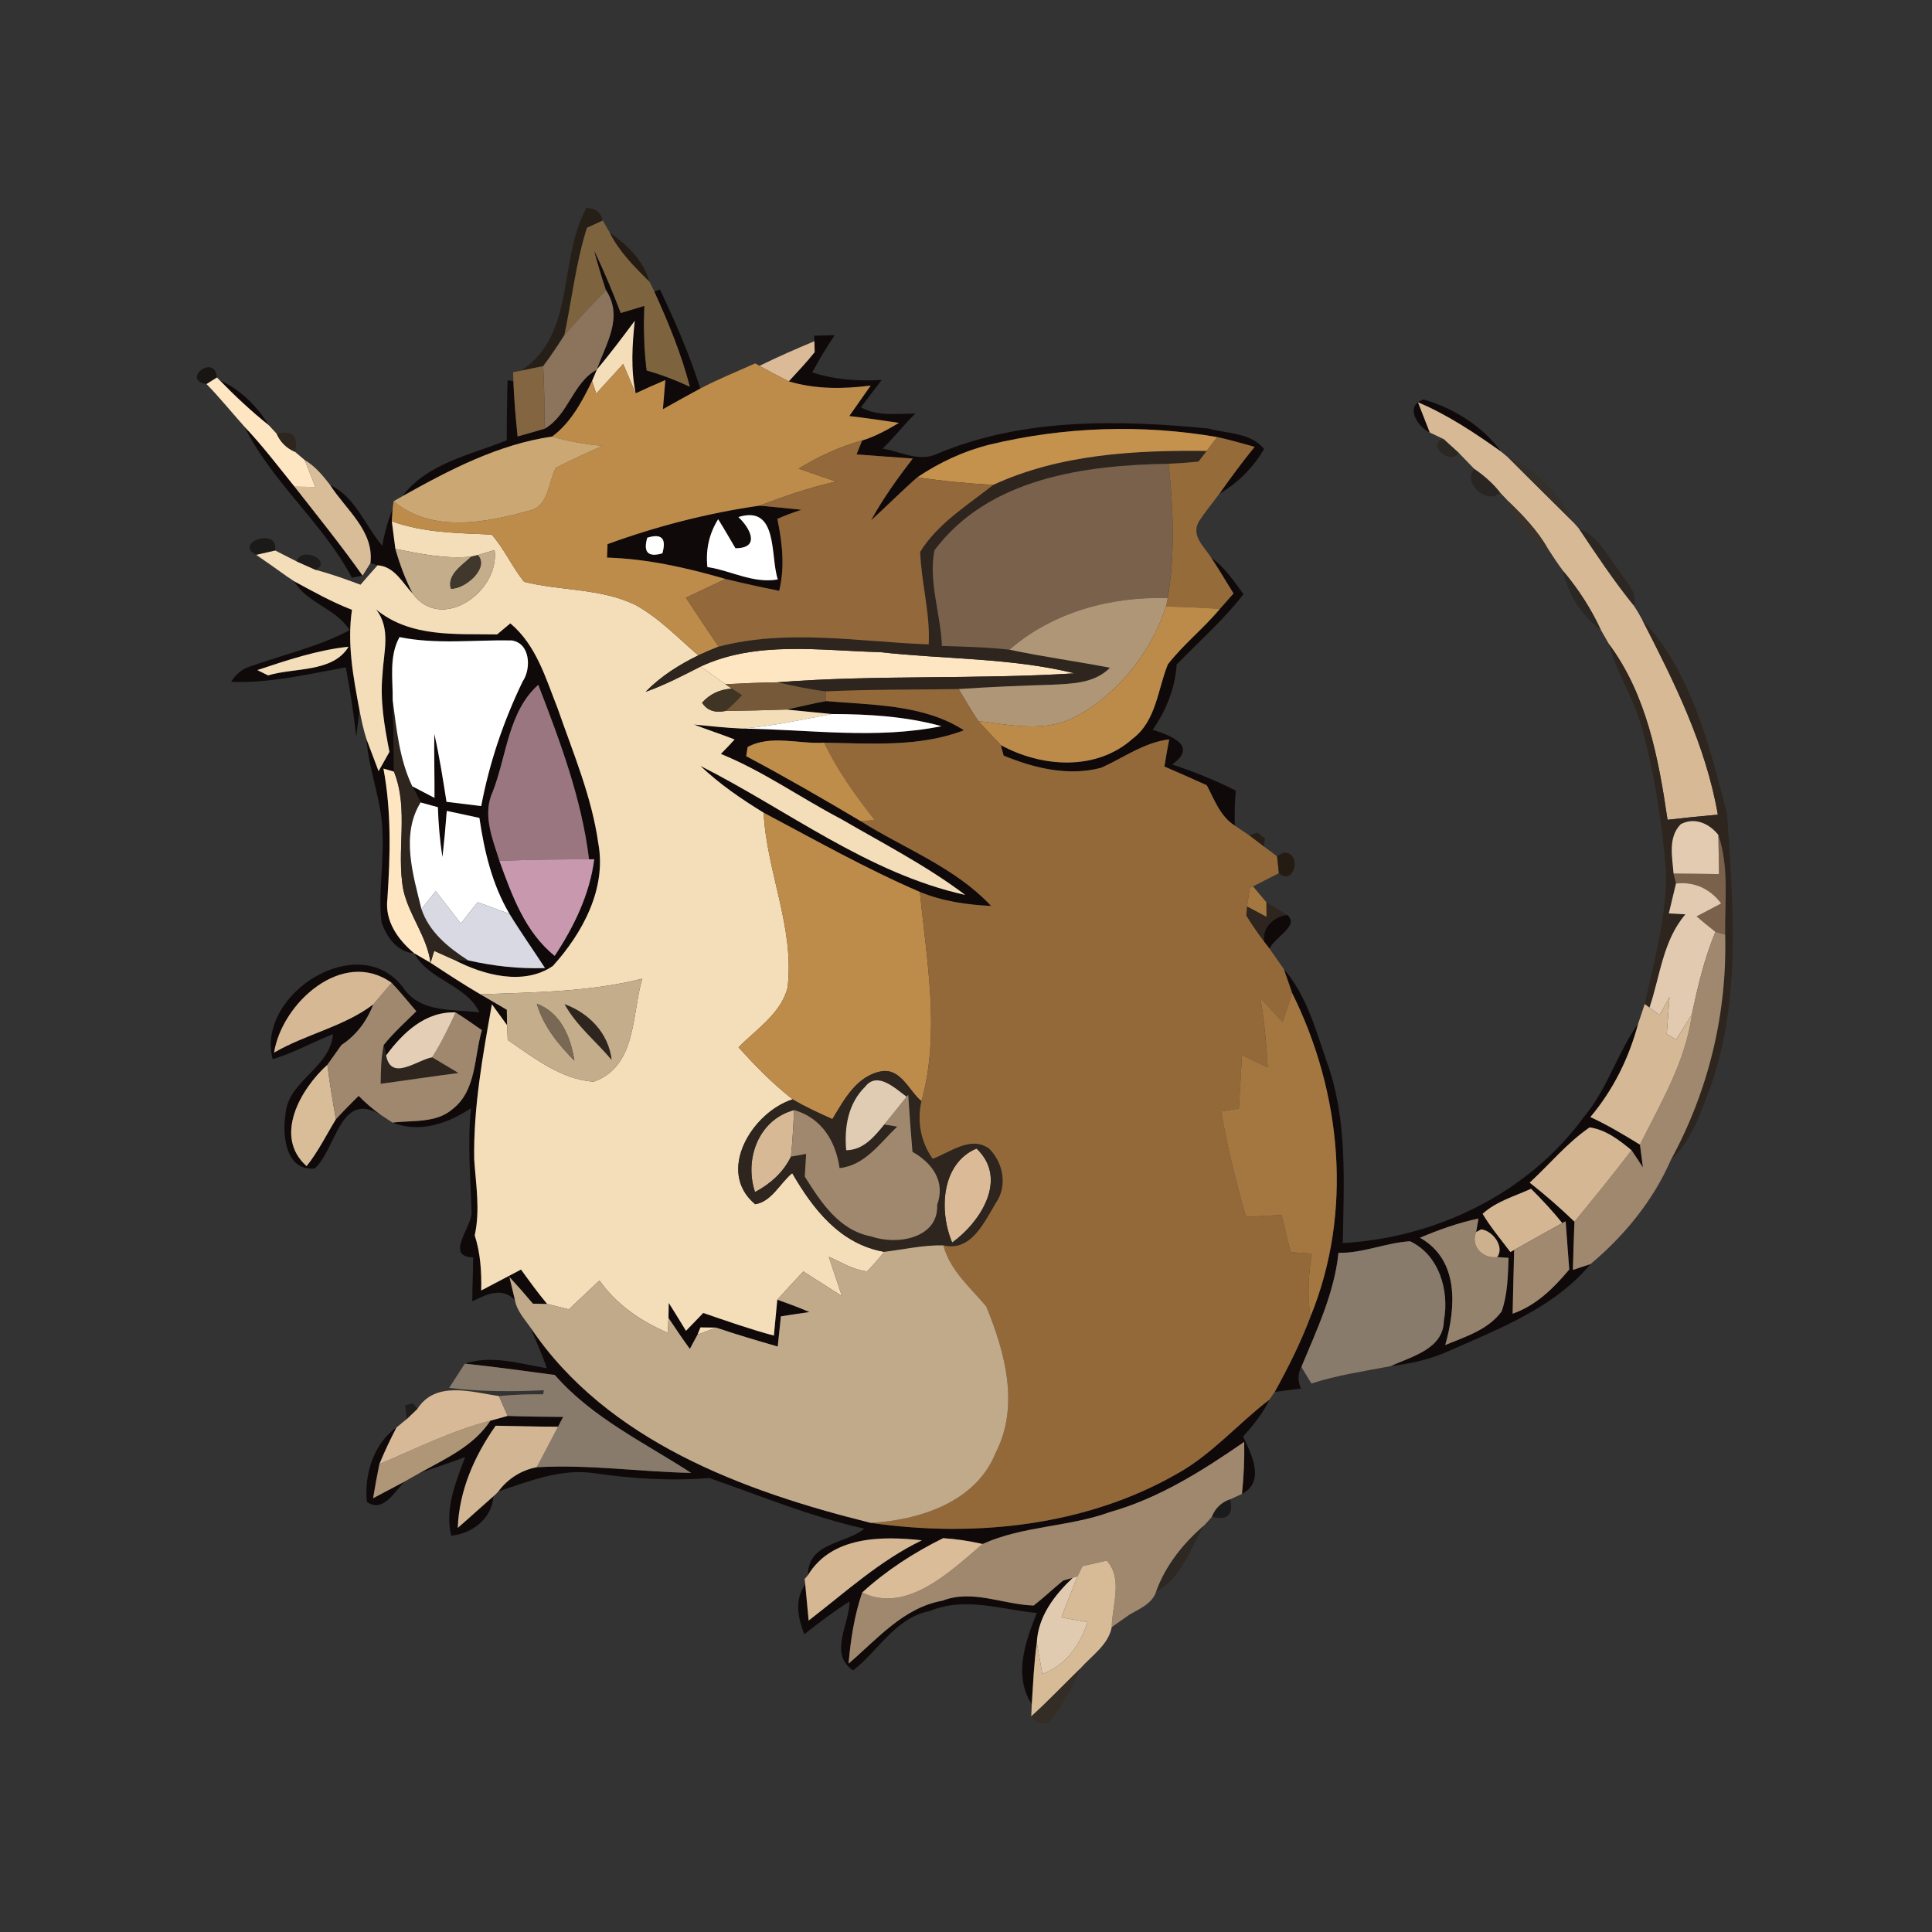 <?xml version="1.0" encoding="UTF-8" ?>
<!DOCTYPE svg PUBLIC "-//W3C//DTD SVG 1.1//EN" "http://www.w3.org/Graphics/SVG/1.1/DTD/svg11.dtd">
<svg width="215pt" height="215pt" viewBox="0 0 215 215" version="1.1" xmlns="http://www.w3.org/2000/svg">
<rect x="0" y="0" width="215" height="215" fill="#333333" stroke="none"/>
<g id="#22180dbb">
<path fill="#22180d" opacity="0.73" d=" M 65.26 23.14 C 66.22 23.14 66.83 23.61 67.08 24.54 C 66.64 24.74 65.76 25.15 65.32 25.35 C 64.08 29.24 63.65 33.33 62.80 37.31 C 62.05 38.47 61.29 39.63 60.45 40.74 C 59.83 40.87 58.60 41.13 57.98 41.25 C 64.13 37.24 62.07 28.91 65.26 23.14 Z" />
</g>
<g id="#7e633fff">
<path fill="#7e633f" opacity="1.00" d=" M 65.32 25.35 C 65.76 25.15 66.64 24.74 67.08 24.54 C 67.27 24.88 67.66 25.55 67.86 25.89 C 68.92 28.00 70.59 29.68 72.26 31.32 C 72.40 31.60 72.68 32.16 72.83 32.45 C 74.39 35.89 75.84 39.39 76.79 43.06 C 75.22 42.33 73.61 41.71 71.95 41.24 C 71.65 38.86 71.59 36.46 71.69 34.06 C 70.81 34.33 69.94 34.59 69.07 34.85 C 68.18 32.51 67.22 30.21 66.14 27.95 C 66.53 29.41 66.97 30.86 67.44 32.29 C 65.86 33.93 64.26 35.56 62.80 37.31 C 63.65 33.33 64.08 29.24 65.32 25.35 Z" />
</g>
<g id="#21170dd1">
<path fill="#21170d" opacity="0.82" d=" M 67.86 25.89 C 69.79 27.25 71.60 28.96 72.26 31.32 C 70.59 29.68 68.92 28.00 67.86 25.89 Z" />
</g>
<g id="#0f090aff">
<path fill="#0f090a" opacity="1.00" d=" M 67.44 32.29 C 66.97 30.86 66.53 29.41 66.14 27.95 C 67.22 30.21 68.18 32.51 69.07 34.85 C 69.94 34.59 70.81 34.33 71.69 34.06 C 71.59 36.46 71.65 38.86 71.95 41.24 C 73.61 41.71 75.22 42.33 76.79 43.06 C 75.84 39.39 74.39 35.89 72.83 32.45 L 73.44 32.21 C 75.14 35.80 76.74 39.44 77.93 43.24 C 76.54 43.99 75.15 44.76 73.77 45.54 C 73.84 44.73 73.97 43.11 74.04 42.30 C 72.93 42.77 71.83 43.26 70.74 43.77 C 70.18 41.11 70.35 38.39 70.64 35.70 C 69.27 37.54 67.89 39.37 66.42 41.13 C 67.44 38.19 69.41 35.34 67.44 32.29 Z" />
<path fill="#0f090a" opacity="1.00" d=" M 90.60 37.36 C 91.17 37.35 92.32 37.32 92.89 37.30 C 91.98 38.63 91.16 40.03 90.38 41.44 C 92.88 42.26 95.51 42.44 98.12 42.28 C 97.35 43.30 96.58 44.31 95.80 45.33 C 97.68 46.37 99.83 46.01 101.87 46.02 C 100.58 47.25 99.51 48.69 98.22 49.92 C 100.13 50.22 102.17 51.40 104.11 50.58 C 113.65 46.50 124.35 46.70 134.48 47.69 C 136.55 48.27 139.24 48.14 140.67 49.97 C 139.48 52.03 137.74 53.75 135.69 54.95 C 136.95 53.17 138.24 51.42 139.62 49.73 C 138.23 49.35 136.86 48.94 135.46 48.64 C 127.07 47.19 118.39 47.49 110.12 49.48 C 107.25 50.20 104.54 51.46 102.09 53.11 C 100.32 54.66 98.67 56.33 96.93 57.91 C 98.26 55.48 99.88 53.23 101.57 51.03 C 99.49 50.87 97.40 50.72 95.32 50.57 C 95.48 50.19 95.78 49.41 95.94 49.02 C 97.40 48.58 98.73 47.83 100.04 47.06 C 98.20 46.78 96.36 46.52 94.51 46.30 C 95.30 45.16 96.09 44.04 96.89 42.91 C 93.85 43.30 90.74 43.33 87.78 42.44 C 88.76 41.37 89.76 40.32 90.66 39.19 C 90.65 38.88 90.63 38.28 90.63 37.97 L 90.60 37.36 Z" />
<path fill="#0f090a" opacity="1.00" d=" M 60.61 47.71 C 63.28 46.17 63.72 42.61 66.42 41.13 C 66.29 41.45 66.03 42.08 65.89 42.39 C 64.78 44.68 63.54 47.02 61.45 48.58 C 55.46 49.44 50.00 52.30 44.78 55.22 C 47.48 51.59 52.37 50.61 56.39 49.00 C 56.39 46.78 56.43 44.55 56.48 42.33 L 57.13 42.40 C 57.21 44.46 57.39 46.52 57.60 48.57 C 58.36 48.35 59.86 47.92 60.61 47.71 Z" />
<path fill="#0f090a" opacity="1.00" d=" M 24.43 42.30 C 26.74 43.34 28.60 45.18 29.91 47.32 C 27.97 45.77 26.16 44.08 24.43 42.30 Z" />
<path fill="#0f090a" opacity="1.00" d=" M 158.42 44.46 C 161.75 45.40 164.99 47.43 167.05 50.26 C 164.12 48.18 161.12 46.17 157.80 44.77 C 158.12 45.61 158.78 47.29 159.11 48.13 C 157.74 47.51 156.24 45.13 158.42 44.46 Z" />
<path fill="#0f090a" opacity="1.00" d=" M 27.22 47.50 C 29.22 49.60 30.96 51.91 32.78 54.16 C 35.34 57.43 37.95 60.67 40.35 64.06 L 39.16 64.29 C 35.93 58.20 30.27 53.66 27.22 47.50 Z" />
<path fill="#0f090a" opacity="1.00" d=" M 36.72 53.95 C 39.54 55.30 40.63 58.47 42.54 60.74 C 42.78 59.33 43.16 57.96 43.69 56.64 L 43.60 58.01 C 43.70 58.78 43.90 60.31 44.00 61.08 C 44.49 62.80 45.11 64.49 45.94 66.08 C 44.78 64.86 43.91 63.04 42.02 62.91 L 41.22 62.67 C 41.66 59.07 38.47 56.71 36.72 53.95 Z" />
<path fill="#0f090a" opacity="1.00" d=" M 67.61 60.55 C 73.08 58.56 78.75 57.10 84.51 56.27 C 86.07 56.41 87.63 56.56 89.19 56.73 C 88.28 57.02 87.39 57.36 86.51 57.74 C 87.05 60.37 87.37 63.09 86.71 65.75 C 84.71 65.35 82.71 64.91 80.73 64.43 C 76.43 63.18 72.04 62.19 67.55 62.05 C 67.57 61.68 67.60 60.93 67.61 60.55 M 81.84 61.01 C 81.20 59.93 80.59 58.84 79.92 57.78 C 78.92 59.38 78.52 61.15 78.72 63.10 C 81.35 63.50 83.84 64.97 86.56 64.48 C 85.69 61.96 86.66 56.15 82.17 57.54 C 83.46 58.74 84.68 61.01 81.84 61.01 M 72.03 59.84 C 71.56 61.46 72.12 62.04 73.71 61.58 C 74.19 59.92 73.63 59.34 72.03 59.84 Z" />
<path fill="#0f090a" opacity="1.00" d=" M 134.78 62.05 C 136.28 63.11 137.30 64.66 138.38 66.12 C 136.18 68.98 133.45 71.36 130.95 73.94 C 130.77 76.58 129.78 79.04 128.28 81.21 C 130.19 81.84 133.40 82.95 130.45 85.07 C 132.87 85.87 135.24 86.84 137.52 87.98 C 137.42 89.28 137.37 90.57 137.41 91.88 C 135.80 90.85 135.14 89.00 134.30 87.39 C 132.73 86.68 131.16 85.98 129.58 85.30 C 129.74 84.29 129.92 83.28 130.11 82.28 C 127.31 82.62 125.05 84.32 122.55 85.44 C 118.92 86.41 115.09 85.49 111.69 84.09 C 111.61 83.80 111.45 83.22 111.38 82.92 C 115.90 85.39 121.98 85.84 126.04 82.21 C 128.67 80.23 128.82 76.76 129.96 73.94 C 131.69 71.70 133.95 69.93 135.76 67.75 C 136.14 67.32 136.89 66.47 137.27 66.04 C 136.43 64.71 135.65 63.35 134.78 62.05 Z" />
<path fill="#0f090a" opacity="1.00" d=" M 32.73 64.68 C 34.83 65.82 36.93 67.00 39.17 67.86 C 38.61 71.61 39.31 75.33 40.00 79.00 C 39.90 79.99 39.78 80.97 39.64 81.95 C 39.35 79.37 38.97 76.81 38.48 74.27 C 34.26 75.02 30.04 76.04 25.73 75.88 C 26.24 75.01 26.97 74.42 27.93 74.13 C 31.60 72.83 35.44 71.97 38.91 70.13 C 37.38 67.69 34.18 67.15 32.73 64.68 M 28.64 74.57 C 28.94 74.72 29.53 75.01 29.83 75.16 C 32.75 74.27 37.04 74.87 38.79 71.97 C 35.30 72.34 31.95 73.47 28.64 74.57 Z" />
<path fill="#0f090a" opacity="1.00" d=" M 41.85 67.82 C 45.69 70.97 50.70 70.52 55.32 70.60 C 55.68 70.29 56.42 69.68 56.79 69.37 C 59.68 71.78 60.73 75.48 62.06 78.84 C 63.77 83.77 65.85 88.64 66.58 93.84 C 67.52 98.90 64.82 103.86 61.52 107.50 C 58.28 109.72 53.80 108.52 50.55 106.82 C 50.93 106.83 51.70 106.86 52.09 106.87 C 54.90 107.51 57.77 107.83 60.65 107.73 C 59.34 105.71 57.95 103.75 56.69 101.69 C 54.77 98.44 53.89 94.72 53.35 91.02 C 52.44 90.82 50.62 90.43 49.72 90.24 C 49.59 91.95 49.43 93.67 49.24 95.38 C 48.94 93.54 48.79 91.69 48.73 89.83 C 48.25 89.70 47.29 89.43 46.81 89.30 C 46.58 88.85 46.11 87.95 45.88 87.50 C 46.50 87.82 47.73 88.47 48.35 88.79 C 48.37 86.42 48.29 84.04 48.33 81.66 C 48.90 84.16 49.29 86.70 49.69 89.23 C 50.65 89.35 52.58 89.58 53.55 89.70 C 54.46 84.89 56.03 80.25 58.16 75.84 C 59.14 74.42 59.02 71.57 56.94 71.27 C 52.78 71.19 48.59 71.74 44.46 70.90 C 43.27 73.04 43.73 75.58 43.70 77.92 C 43.76 80.57 43.84 83.22 43.84 85.87 C 43.55 85.79 42.96 85.61 42.67 85.53 C 43.57 90.33 43.43 95.20 43.11 100.05 C 42.81 102.51 44.30 104.59 46.09 106.08 C 44.22 105.97 43.00 104.26 42.46 102.63 C 42.07 99.43 42.71 96.20 42.57 92.98 C 42.59 89.31 41.04 85.89 40.78 82.25 C 41.12 83.14 41.79 84.93 42.13 85.82 C 42.53 85.10 42.94 84.38 43.34 83.67 C 42.78 80.83 42.27 77.93 42.57 75.02 C 42.68 72.61 43.54 69.96 41.85 67.82 M 54.85 88.06 C 53.65 90.63 54.80 93.31 55.58 95.80 C 56.96 99.62 58.45 103.76 61.73 106.37 C 63.88 103.12 65.62 99.54 66.13 95.62 L 65.55 95.63 C 64.73 88.89 62.33 82.50 59.90 76.21 C 56.56 79.18 56.39 84.09 54.85 88.06 Z" />
<path fill="#0f090a" opacity="1.00" d=" M 87.51 78.96 C 88.99 78.66 90.45 78.28 91.94 78.02 C 97.09 78.47 102.79 78.37 107.27 81.27 C 102.30 83.17 96.92 82.73 91.71 82.65 C 88.91 82.82 85.78 81.73 83.20 83.13 C 83.16 83.38 83.08 83.89 83.04 84.15 C 87.35 86.44 91.58 88.88 95.78 91.38 C 100.67 94.45 106.28 96.52 110.30 100.82 C 107.59 100.69 104.89 100.30 102.37 99.26 C 96.40 96.69 90.73 93.48 84.98 90.44 C 82.49 88.91 80.06 87.25 77.94 85.23 C 87.67 90.15 96.57 97.18 107.41 99.59 C 103.10 96.33 98.26 93.86 93.61 91.15 C 89.11 88.80 84.94 85.82 80.22 83.90 C 80.74 83.38 81.25 82.84 81.75 82.29 C 80.25 81.70 78.73 81.22 77.24 80.63 C 79.03 80.81 80.83 81.00 82.64 81.08 C 90.00 81.17 97.49 82.30 104.77 80.81 C 100.80 79.72 96.68 79.47 92.58 79.46 C 90.89 79.31 89.20 79.12 87.51 78.96 Z" />
<path fill="#0f090a" opacity="1.00" d=" M 143.22 101.81 C 144.74 102.98 141.72 104.37 141.29 105.58 C 141.14 105.38 140.83 105.00 140.68 104.80 C 140.40 103.21 141.75 102.01 143.22 101.81 Z" />
<path fill="#0f090a" opacity="1.00" d=" M 46.09 106.08 C 46.55 106.35 47.46 106.87 47.91 107.14 C 49.74 108.34 51.57 109.55 53.46 110.65 C 54.44 111.23 55.42 111.80 56.40 112.37 C 56.40 112.80 56.42 113.66 56.43 114.09 C 56.01 113.51 55.16 112.34 54.74 111.76 C 53.72 117.46 52.68 123.20 52.77 129.01 C 52.96 131.83 53.45 134.66 52.83 137.47 C 53.47 139.46 53.60 141.53 53.55 143.61 C 55.03 142.84 56.51 142.06 57.98 141.28 C 58.92 142.58 59.86 143.88 60.89 145.11 C 60.50 145.11 59.70 145.09 59.31 145.08 C 58.46 144.07 57.59 143.08 56.69 142.11 C 56.85 142.75 57.15 144.02 57.30 144.66 C 55.81 143.18 54.13 144.05 52.56 144.82 C 52.56 143.19 52.65 141.55 52.65 139.92 C 49.48 139.87 52.48 136.55 52.48 134.97 C 52.36 131.10 52.01 127.21 52.41 123.33 C 49.84 125.03 46.70 126.12 43.68 124.93 C 45.92 124.65 48.54 125.02 50.37 123.42 C 53.04 121.35 52.75 117.59 53.63 114.64 C 52.67 113.97 51.70 113.29 50.71 112.67 C 47.34 112.52 44.82 114.94 42.97 117.45 L 42.70 116.29 C 43.79 114.93 45.09 113.76 46.33 112.54 C 45.43 111.47 44.54 110.39 43.58 109.37 C 38.14 105.48 31.37 111.61 30.50 117.14 C 34.05 115.07 38.24 114.27 41.54 111.77 C 40.84 113.61 39.66 115.20 38.00 116.29 C 37.47 117.02 36.95 117.75 36.43 118.49 C 33.45 121.18 30.40 126.48 34.12 129.77 C 35.41 128.16 36.31 126.30 37.38 124.56 C 38.20 123.66 39.05 122.80 39.91 121.95 C 40.68 122.74 41.51 123.45 42.41 124.09 C 37.84 121.22 37.45 127.86 35.02 130.03 C 31.82 130.37 31.40 126.37 31.76 124.09 C 32.00 120.23 36.72 118.93 37.06 115.08 C 34.80 115.97 32.67 117.18 30.34 117.87 C 28.46 110.54 40.10 103.30 44.93 110.00 C 46.87 112.76 50.42 112.27 53.36 112.67 C 51.83 109.54 47.72 109.10 46.09 106.08 Z" />
<path fill="#0f090a" opacity="1.00" d=" M 142.87 107.85 C 145.39 110.74 146.39 114.53 147.62 118.07 C 149.99 124.54 149.54 131.56 149.43 138.33 C 159.84 137.76 170.10 132.77 176.29 124.26 C 178.88 121.16 179.99 117.18 182.30 113.91 C 181.29 117.72 179.53 121.29 176.98 124.31 C 178.90 125.19 180.70 126.28 182.50 127.38 C 182.58 128.02 182.75 129.29 182.83 129.92 C 182.42 129.27 181.99 128.63 181.56 128.00 C 180.19 126.87 178.71 125.72 176.90 125.46 C 174.39 127.18 172.45 129.56 170.23 131.61 C 171.96 132.97 173.62 134.42 175.21 135.95 C 175.14 137.74 175.08 139.52 175.04 141.32 L 177.00 140.67 C 172.98 145.51 166.95 147.81 161.36 150.29 C 159.28 151.25 157.02 151.75 154.76 152.03 C 157.07 150.95 160.63 150.14 160.68 146.97 C 161.31 143.63 160.15 139.65 156.91 138.13 C 154.21 138.30 151.67 139.47 148.95 139.42 C 148.48 143.93 146.53 148.00 144.82 152.12 C 144.38 152.89 144.44 153.74 144.77 154.53 C 144.04 154.62 142.59 154.80 141.86 154.89 C 143.36 152.18 144.75 149.41 145.84 146.51 C 150.58 134.91 149.31 121.61 143.80 110.52 C 143.57 109.86 143.10 108.52 142.87 107.85 M 164.99 135.08 C 165.89 136.58 167.02 137.93 168.08 139.33 L 168.50 139.10 C 168.45 141.46 168.37 143.82 168.33 146.19 C 170.95 145.29 172.89 143.34 174.63 141.28 C 174.49 139.49 174.36 137.70 174.23 135.91 L 173.85 136.11 C 172.78 134.76 171.60 133.51 170.38 132.29 C 168.55 133.13 166.51 133.69 164.99 135.08 M 158.02 137.74 C 162.41 140.22 162.02 145.50 160.83 149.68 C 163.07 148.75 165.61 147.99 167.11 145.93 C 167.78 144.02 167.80 141.98 167.88 139.98 L 166.62 139.89 C 167.47 138.72 166.08 136.93 164.82 136.81 L 164.27 137.11 L 164.53 135.60 C 162.28 136.08 160.12 136.85 158.02 137.74 Z" />
<path fill="#0f090a" opacity="1.00" d=" M 74.42 144.99 C 75.07 146.02 75.71 147.06 76.34 148.10 C 76.82 147.60 77.78 146.61 78.26 146.11 C 80.86 147.00 83.46 147.92 86.12 148.63 C 86.21 147.63 86.40 145.63 86.50 144.63 C 87.70 145.06 88.91 145.50 90.08 146.01 C 89.02 146.16 87.96 146.32 86.90 146.49 C 86.81 147.33 86.64 149.01 86.55 149.85 C 84.25 149.18 81.96 148.51 79.69 147.74 C 79.25 147.74 78.38 147.73 77.95 147.72 L 77.63 148.51 C 77.42 148.91 76.99 149.71 76.77 150.11 C 75.94 148.99 75.17 147.82 74.39 146.66 C 74.40 146.24 74.42 145.41 74.42 144.99 Z" />
<path fill="#0f090a" opacity="1.00" d=" M 59.04 147.74 C 67.54 160.36 82.74 165.96 96.90 169.47 C 108.37 171.12 120.77 169.86 130.98 164.01 C 134.86 161.86 137.77 158.43 141.26 155.76 C 140.55 157.30 139.45 158.61 138.34 159.87 C 139.26 161.83 140.85 164.87 138.21 166.25 C 138.41 164.33 138.50 162.39 138.46 160.46 C 133.84 163.65 129.02 166.71 123.55 168.26 C 118.94 169.94 113.84 169.79 109.35 171.82 C 107.90 171.49 106.44 171.27 104.96 171.17 C 101.72 172.77 98.62 174.77 95.95 177.22 C 95.07 179.77 94.67 182.45 94.43 185.13 C 97.63 182.41 100.52 178.91 104.88 178.13 C 108.23 176.83 111.64 178.57 115.03 178.67 C 116.16 177.79 117.20 176.80 118.31 175.89 C 118.58 175.81 119.11 175.66 119.38 175.58 C 117.35 177.51 115.52 179.87 115.38 182.80 C 115.06 185.08 114.97 187.38 114.82 189.67 C 112.75 186.46 114.10 182.71 115.38 179.50 C 111.43 179.12 107.34 177.65 103.48 179.28 C 99.66 180.01 97.78 183.67 94.94 185.89 C 92.18 184.04 94.54 180.75 94.54 178.22 C 92.78 179.33 91.13 180.58 89.50 181.87 C 88.80 180.04 88.38 178.03 89.61 176.31 C 89.71 177.31 89.90 179.33 89.99 180.34 C 94.08 177.19 97.91 173.67 102.59 171.41 C 98.12 170.92 92.56 170.94 89.92 175.28 C 89.89 171.63 94.12 171.84 96.19 170.11 C 90.25 168.80 84.64 166.46 78.93 164.48 C 74.61 164.83 70.30 164.55 66.02 163.93 C 62.34 163.41 58.89 164.86 55.47 165.96 C 56.52 164.55 58.01 163.60 59.73 163.28 C 65.47 162.95 71.18 163.79 76.91 163.91 C 71.69 160.52 65.91 157.79 61.74 153.01 C 58.41 152.56 55.07 152.11 51.73 151.75 C 54.74 150.75 57.85 151.77 60.85 152.26 C 60.35 150.71 59.63 149.25 59.04 147.74 Z" />
<path fill="#0f090a" opacity="1.00" d=" M 54.57 158.10 C 55.05 157.97 56.00 157.70 56.48 157.57 C 58.54 157.64 60.61 157.67 62.67 157.68 C 62.53 157.95 62.24 158.50 62.10 158.77 C 59.78 158.77 57.47 158.69 55.16 158.66 C 52.79 162.03 51.10 165.86 50.94 170.03 C 52.28 168.87 53.58 167.67 54.91 166.51 C 54.75 168.98 52.55 170.67 50.21 170.90 C 49.48 167.86 50.72 164.95 51.76 162.15 C 50.09 162.77 48.40 163.33 46.72 163.91 C 49.59 162.31 52.70 160.94 54.57 158.10 Z" />
<path fill="#0f090a" opacity="1.00" d=" M 40.83 167.13 C 40.50 164.14 41.58 160.63 44.12 158.86 C 43.43 160.18 42.79 161.54 42.22 162.93 C 41.96 164.19 41.73 165.45 41.52 166.73 C 42.70 166.11 43.87 165.49 45.03 164.87 C 43.95 165.94 42.61 168.44 40.83 167.13 Z" />
</g>
<g id="#8b735cff">
<path fill="#8b735c" opacity="1.00" d=" M 62.80 37.31 C 64.26 35.56 65.86 33.93 67.44 32.29 C 69.41 35.34 67.44 38.19 66.42 41.13 C 63.72 42.61 63.28 46.17 60.61 47.71 C 60.61 45.38 60.56 43.06 60.45 40.74 C 61.29 39.63 62.05 38.47 62.80 37.31 Z" />
</g>
<g id="#f4debaff">
<path fill="#f4deba" opacity="1.00" d=" M 70.64 35.70 C 70.35 38.39 70.18 41.11 70.74 43.77 C 70.28 42.68 69.82 41.59 69.35 40.50 C 68.35 41.61 67.35 42.71 66.35 43.80 C 66.23 43.45 66.01 42.75 65.89 42.39 C 66.03 42.08 66.29 41.45 66.42 41.13 C 67.89 39.37 69.27 37.54 70.64 35.70 Z" />
<path fill="#f4deba" opacity="1.00" d=" M 43.60 58.01 C 47.18 59.31 50.98 59.32 54.72 59.49 C 56.13 61.10 56.99 63.10 58.33 64.75 C 62.43 65.78 66.88 65.44 70.75 67.34 C 73.37 68.79 75.45 71.00 77.71 72.93 C 75.57 73.98 73.52 75.26 71.85 76.99 C 73.98 76.23 75.98 75.19 77.98 74.17 C 78.89 74.83 79.80 75.49 80.72 76.14 L 81.43 76.63 C 80.08 76.72 78.98 77.24 78.13 78.20 C 78.68 79.06 79.55 79.36 80.74 79.12 C 82.99 79.09 85.25 79.04 87.51 78.96 C 89.20 79.12 90.89 79.31 92.58 79.46 C 89.28 80.08 85.99 80.80 82.64 81.08 C 80.83 81.00 79.03 80.81 77.24 80.63 C 78.73 81.22 80.25 81.70 81.75 82.29 C 81.25 82.84 80.74 83.38 80.22 83.90 C 84.94 85.82 89.11 88.80 93.61 91.15 C 98.26 93.86 103.10 96.33 107.41 99.59 C 96.57 97.18 87.67 90.15 77.94 85.23 C 80.06 87.25 82.49 88.91 84.98 90.44 C 85.31 97.02 88.45 103.27 87.64 109.92 C 86.90 112.80 84.16 114.53 82.19 116.55 C 84.05 118.63 86.02 120.62 88.21 122.34 C 83.74 123.75 79.63 130.35 84.04 134.01 C 85.87 133.73 86.81 131.65 88.16 130.55 C 90.49 134.58 93.51 138.46 98.41 139.31 C 97.80 140.06 97.17 140.78 96.50 141.48 C 94.96 141.34 93.63 140.45 92.23 139.86 C 92.72 141.31 93.21 142.77 93.69 144.23 C 92.25 143.32 90.82 142.40 89.40 141.49 C 88.42 142.53 87.45 143.57 86.50 144.63 C 86.40 145.63 86.21 147.63 86.12 148.63 C 83.46 147.92 80.86 147.00 78.26 146.11 C 77.78 146.61 76.82 147.60 76.34 148.10 C 75.71 147.06 75.07 146.02 74.42 144.99 C 74.42 145.41 74.40 146.24 74.39 146.66 L 74.31 148.31 C 71.31 147.04 68.61 145.17 66.71 142.50 C 65.57 143.57 64.43 144.64 63.30 145.71 C 62.70 145.56 61.49 145.26 60.89 145.11 C 59.86 143.88 58.92 142.58 57.98 141.28 C 56.51 142.06 55.03 142.84 53.55 143.61 C 53.60 141.53 53.47 139.46 52.83 137.47 C 53.45 134.66 52.96 131.83 52.77 129.01 C 52.68 123.20 53.72 117.46 54.74 111.76 C 55.16 112.34 56.01 113.51 56.43 114.09 C 56.45 114.50 56.48 115.32 56.50 115.73 C 59.42 117.72 62.39 120.10 66.06 120.38 C 70.86 118.67 70.29 112.94 71.47 108.91 C 65.58 110.40 59.49 110.42 53.46 110.65 C 51.57 109.55 49.74 108.34 47.91 107.14 L 48.32 105.82 C 48.88 106.07 49.99 106.57 50.55 106.82 C 53.80 108.52 58.28 109.72 61.52 107.50 C 64.82 103.86 67.52 98.90 66.58 93.84 C 65.85 88.64 63.77 83.77 62.06 78.84 C 60.73 75.48 59.68 71.78 56.79 69.37 C 56.42 69.68 55.68 70.29 55.32 70.60 C 50.70 70.52 45.69 70.97 41.85 67.82 C 43.54 69.96 42.68 72.61 42.57 75.02 C 42.27 77.93 42.78 80.83 43.34 83.67 C 42.94 84.38 42.53 85.10 42.13 85.82 C 41.79 84.93 41.12 83.14 40.78 82.25 C 40.44 81.19 40.21 80.10 40.00 79.00 C 39.31 75.33 38.61 71.61 39.17 67.86 C 36.93 67.00 34.83 65.82 32.73 64.68 L 31.96 64.17 C 31.93 64.14 31.85 64.09 31.82 64.07 C 30.72 63.28 29.62 62.50 28.50 61.74 C 29.03 61.62 30.09 61.38 30.62 61.26 C 31.22 61.56 32.42 62.17 33.02 62.48 C 33.55 62.71 34.60 63.19 35.13 63.42 C 36.83 63.86 38.48 64.46 40.12 65.07 C 40.74 64.34 41.38 63.62 42.02 62.91 C 43.91 63.04 44.78 64.86 45.94 66.08 C 49.18 70.43 55.65 65.79 55.04 61.21 C 54.58 61.35 53.65 61.63 53.18 61.77 L 52.45 61.94 C 49.60 62.23 46.78 61.64 44.00 61.08 C 43.90 60.31 43.70 58.78 43.60 58.01 Z" />
<path fill="#f4deba" opacity="1.00" d=" M 28.64 74.57 C 31.95 73.47 35.30 72.34 38.79 71.97 C 37.04 74.87 32.75 74.27 29.83 75.16 C 29.53 75.01 28.94 74.72 28.64 74.57 Z" />
<path fill="#f4deba" opacity="1.00" d=" M 77.95 147.72 C 78.38 147.73 79.25 147.74 79.69 147.74 C 79.17 147.94 78.15 148.32 77.63 148.51 L 77.95 147.72 Z" />
</g>
<g id="#daba97ff">
<path fill="#daba97" opacity="1.00" d=" M 84.52 40.71 C 86.52 39.73 88.57 38.83 90.63 37.97 C 90.63 38.28 90.65 38.88 90.66 39.19 C 89.76 40.32 88.76 41.37 87.78 42.44 C 86.68 41.89 85.59 41.32 84.52 40.71 Z" />
<path fill="#daba97" opacity="1.00" d=" M 105.96 138.28 C 104.49 134.79 104.71 129.49 108.67 127.81 C 112.22 131.17 109.16 135.96 105.96 138.28 Z" />
</g>
<g id="#0b0a07b1">
<path fill="#0b0a07" opacity="0.69" d=" M 22.98 42.74 C 20.12 42.31 23.89 39.24 24.14 42.01 C 23.85 42.19 23.27 42.56 22.98 42.74 Z" />
</g>
<g id="#836541ff">
<path fill="#836541" opacity="1.00" d=" M 57.98 41.25 C 58.60 41.13 59.83 40.87 60.45 40.74 C 60.56 43.06 60.61 45.38 60.61 47.71 C 59.86 47.92 58.36 48.35 57.60 48.57 C 57.39 46.52 57.21 44.46 57.13 42.40 L 57.10 41.42 L 57.98 41.25 Z" />
</g>
<g id="#bd8c4aff">
<path fill="#bd8c4a" opacity="1.00" d=" M 77.93 43.24 C 79.91 42.19 81.99 41.36 84.04 40.44 L 84.52 40.71 C 85.59 41.32 86.68 41.89 87.78 42.44 C 90.74 43.33 93.85 43.30 96.89 42.91 C 96.09 44.04 95.30 45.16 94.51 46.30 C 96.36 46.52 98.20 46.78 100.04 47.06 C 98.73 47.83 97.40 48.58 95.94 49.02 C 93.43 49.70 91.09 50.80 88.88 52.15 C 90.26 52.64 91.65 53.12 93.05 53.59 C 90.13 54.22 87.31 55.22 84.51 56.27 C 78.75 57.10 73.08 58.56 67.61 60.55 C 67.60 60.93 67.57 61.68 67.55 62.05 C 72.04 62.19 76.43 63.18 80.73 64.43 C 79.26 65.13 77.79 65.83 76.33 66.52 C 77.53 68.34 78.74 70.15 79.97 71.96 C 79.21 72.26 78.46 72.58 77.71 72.93 C 75.45 71.00 73.37 68.79 70.75 67.34 C 66.88 65.44 62.43 65.78 58.33 64.75 C 56.99 63.10 56.13 61.10 54.72 59.49 C 50.98 59.32 47.18 59.31 43.60 58.01 L 43.69 56.64 C 43.72 56.43 43.78 56.00 43.80 55.78 C 48.06 59.34 53.99 58.18 58.87 56.83 C 61.05 56.40 61.01 53.71 61.84 52.07 C 63.57 51.20 65.31 50.37 67.08 49.61 C 65.17 49.46 63.29 49.13 61.45 48.58 C 63.54 47.02 64.78 44.68 65.89 42.39 C 66.01 42.75 66.23 43.45 66.35 43.80 C 67.35 42.71 68.35 41.61 69.35 40.50 C 69.82 41.59 70.28 42.68 70.74 43.77 C 71.83 43.26 72.93 42.77 74.04 42.30 C 73.97 43.11 73.84 44.73 73.77 45.54 C 75.15 44.76 76.54 43.99 77.93 43.24 Z" />
<path fill="#bd8c4a" opacity="1.00" d=" M 84.98 90.44 C 90.73 93.48 96.40 96.69 102.37 99.26 C 103.12 106.94 104.66 114.97 102.54 122.55 C 101.16 121.40 100.24 118.85 98.08 119.22 C 95.33 119.73 93.94 122.37 92.63 124.54 C 91.13 123.86 89.62 123.19 88.21 122.34 C 86.02 120.62 84.05 118.63 82.19 116.55 C 84.16 114.53 86.90 112.80 87.64 109.92 C 88.45 103.27 85.31 97.02 84.98 90.44 Z" />
</g>
<g id="#fee6c2ff">
<path fill="#fee6c2" opacity="1.00" d=" M 22.98 42.74 C 23.27 42.56 23.85 42.19 24.14 42.01 L 24.43 42.30 C 26.16 44.08 27.97 45.77 29.91 47.32 C 30.13 47.55 30.57 48.03 30.79 48.27 C 31.21 49.21 31.89 49.88 32.83 50.28 C 33.10 50.51 33.64 50.97 33.91 51.20 C 34.31 52.20 34.71 53.19 35.09 54.19 C 34.52 54.19 33.36 54.17 32.78 54.16 C 30.96 51.91 29.22 49.60 27.22 47.50 C 25.80 45.92 24.47 44.26 22.98 42.74 Z" />
<path fill="#fee6c2" opacity="1.00" d=" M 77.98 74.17 C 84.20 71.27 91.29 72.41 97.91 72.57 C 105.13 73.38 112.50 73.19 119.59 74.93 C 108.59 75.63 97.51 75.07 86.50 75.93 C 84.57 75.96 82.64 76.04 80.72 76.14 C 79.80 75.49 78.89 74.83 77.98 74.17 Z" />
<path fill="#fee6c2" opacity="1.00" d=" M 42.67 85.53 C 42.96 85.61 43.55 85.79 43.84 85.87 C 45.54 90.10 44.06 94.69 44.89 99.06 C 45.53 101.89 47.52 104.22 47.91 107.14 C 47.46 106.87 46.55 106.35 46.09 106.08 C 44.30 104.59 42.81 102.51 43.11 100.05 C 43.43 95.20 43.57 90.33 42.67 85.53 Z" />
</g>
<g id="#d7b996ff">
<path fill="#d7b996" opacity="1.00" d=" M 157.80 44.77 C 161.12 46.17 164.12 48.18 167.05 50.26 C 167.24 50.41 167.61 50.73 167.80 50.88 C 170.23 53.31 172.67 55.73 175.12 58.15 C 175.27 58.33 175.58 58.68 175.73 58.85 C 177.67 61.75 179.61 64.66 181.81 67.38 C 182.15 67.89 182.47 68.43 182.76 68.98 C 186.31 75.89 189.83 82.92 191.17 90.66 C 189.30 90.82 187.44 91.01 185.57 91.23 C 184.57 84.42 183.26 77.35 179.06 71.69 C 178.83 71.30 178.39 70.51 178.16 70.12 C 177.07 67.75 175.65 65.55 173.97 63.56 C 173.35 62.74 172.79 61.89 172.24 61.03 C 171.10 59.04 169.51 57.37 167.86 55.79 C 167.63 55.55 167.17 55.06 166.94 54.82 C 166.13 53.78 165.14 52.92 164.06 52.18 C 163.63 51.74 162.76 50.84 162.33 50.39 C 161.91 50.01 161.06 49.24 160.64 48.86 C 160.25 48.68 159.49 48.31 159.11 48.13 C 158.78 47.29 158.12 45.61 157.80 44.77 Z" />
<path fill="#d7b996" opacity="1.00" d=" M 84.02 132.66 C 82.80 128.99 84.42 124.57 88.38 123.53 C 88.28 125.26 88.20 126.99 88.02 128.71 C 87.19 130.46 85.71 131.76 84.02 132.66 Z" />
</g>
<g id="#2d251eff">
<path fill="#2d251e" opacity="1.00" d=" M 30.79 48.27 C 32.57 47.87 33.25 48.54 32.83 50.28 C 31.89 49.88 31.21 49.21 30.79 48.27 Z" />
<path fill="#2d251e" opacity="1.00" d=" M 110.53 53.96 C 117.93 50.54 126.26 50.09 134.29 50.18 C 134.06 50.48 133.60 51.08 133.37 51.37 C 132.26 51.48 131.16 51.56 130.05 51.61 C 120.70 51.76 110.00 53.20 103.99 61.24 C 103.30 64.70 104.69 68.35 104.82 71.88 C 107.33 71.96 109.84 72.02 112.34 72.30 C 116.05 73.09 119.80 73.59 123.52 74.31 C 121.81 76.05 119.28 76.09 116.99 76.20 C 113.55 76.30 110.11 76.45 106.68 76.68 C 101.74 76.76 96.81 76.71 91.89 76.94 C 90.07 76.72 88.29 76.32 86.50 75.93 C 97.51 75.07 108.59 75.63 119.59 74.93 C 112.50 73.19 105.13 73.38 97.91 72.57 C 91.29 72.41 84.20 71.27 77.98 74.17 C 75.98 75.19 73.98 76.23 71.85 76.99 C 73.52 75.26 75.57 73.98 77.71 72.93 C 78.46 72.58 79.21 72.26 79.97 71.96 C 87.63 69.96 95.58 71.42 103.35 71.71 C 103.53 68.23 102.52 64.85 102.40 61.41 C 104.36 58.24 107.67 56.23 110.53 53.96 Z" />
<path fill="#2d251e" opacity="1.00" d=" M 182.76 68.98 C 188.23 74.76 190.23 83.02 192.19 90.56 C 192.86 100.53 193.75 110.91 190.49 120.55 C 189.34 123.54 188.38 126.82 185.95 129.06 C 190.13 121.39 192.22 112.75 191.98 104.01 C 191.93 100.31 192.44 96.48 191.22 92.91 C 190.21 91.64 188.59 90.90 187.04 91.72 C 185.59 93.19 186.10 95.38 186.24 97.21 C 186.31 97.48 186.44 98.04 186.51 98.32 C 186.31 99.15 185.91 100.81 185.71 101.65 C 186.17 101.67 187.10 101.73 187.56 101.75 C 185.05 104.67 184.75 108.62 183.56 112.13 L 183.03 111.73 C 184.11 106.89 185.46 102.02 185.41 97.01 C 184.94 91.44 184.11 85.88 182.57 80.49 C 181.66 77.45 179.88 74.76 179.06 71.69 C 183.26 77.35 184.57 84.42 185.57 91.23 C 187.44 91.01 189.30 90.82 191.17 90.66 C 189.83 82.92 186.31 75.89 182.76 68.98 Z" />
<path fill="#2d251e" opacity="1.00" d=" M 43.70 77.92 C 44.13 81.15 44.45 84.51 45.88 87.50 C 46.11 87.95 46.58 88.85 46.81 89.30 C 44.58 92.89 45.97 97.36 46.90 101.16 C 47.76 103.72 49.89 105.45 52.09 106.87 C 51.70 106.86 50.93 106.83 50.55 106.82 C 49.99 106.57 48.88 106.07 48.32 105.82 L 47.91 107.14 C 47.52 104.22 45.53 101.89 44.89 99.06 C 44.06 94.69 45.54 90.10 43.84 85.87 C 43.84 83.22 43.76 80.57 43.70 77.92 Z" />
<path fill="#2d251e" opacity="1.00" d=" M 140.92 100.40 C 141.69 100.87 142.45 101.34 143.22 101.81 C 141.75 102.01 140.40 103.21 140.68 104.80 C 139.97 103.86 139.30 102.89 138.69 101.89 C 138.71 101.63 138.75 101.12 138.77 100.86 C 139.31 101.15 140.39 101.73 140.94 102.02 C 140.93 101.61 140.93 100.80 140.92 100.40 Z" />
<path fill="#2d251e" opacity="1.00" d=" M 62.82 111.74 C 65.56 112.74 67.73 114.98 68.07 117.96 C 66.33 115.88 64.14 114.15 62.82 111.74 Z" />
<path fill="#2d251e" opacity="1.00" d=" M 42.36 120.61 C 42.38 119.16 42.40 117.71 42.70 116.29 L 42.97 117.45 C 43.52 120.38 46.40 117.97 48.09 117.66 C 49.07 118.24 50.05 118.82 51.02 119.41 C 48.13 119.78 45.25 120.22 42.36 120.61 Z" />
<path fill="#2d251e" opacity="1.00" d=" M 92.63 124.54 C 93.94 122.37 95.33 119.73 98.08 119.22 C 100.24 118.85 101.16 121.40 102.54 122.55 C 102.04 124.81 102.46 127.05 103.79 128.95 C 105.75 128.23 108.06 126.32 110.11 127.85 C 111.65 129.43 112.13 131.94 110.85 133.83 C 109.55 135.97 108.08 139.34 104.98 138.59 C 102.77 138.54 100.60 139.04 98.41 139.31 C 93.51 138.46 90.49 134.58 88.16 130.55 C 86.81 131.65 85.87 133.73 84.04 134.01 C 79.63 130.35 83.74 123.75 88.21 122.34 C 89.62 123.19 91.13 123.86 92.63 124.54 M 96.30 120.91 C 94.38 122.78 93.94 125.43 94.17 128.00 C 96.08 127.99 97.31 126.48 98.40 125.14 C 98.76 125.20 99.49 125.31 99.85 125.37 C 97.94 127.18 96.27 129.69 93.43 129.99 C 92.99 126.96 91.43 124.42 88.38 123.53 C 84.42 124.57 82.80 128.99 84.02 132.66 C 85.71 131.76 87.19 130.46 88.02 128.71 C 88.44 128.64 89.28 128.49 89.71 128.41 C 89.67 129.04 89.60 130.30 89.56 130.93 C 91.34 133.77 93.38 136.93 96.95 137.59 C 99.75 138.59 104.45 137.86 104.29 134.07 C 105.24 131.47 103.74 129.42 101.54 128.18 C 101.36 126.07 101.21 123.95 101.07 121.83 L 100.89 122.05 C 99.70 121.19 97.66 119.17 96.30 120.91 M 105.96 138.28 C 109.16 135.96 112.22 131.17 108.67 127.81 C 104.71 129.49 104.49 134.79 105.96 138.28 Z" />
</g>
<g id="#c5924dff">
<path fill="#c5924d" opacity="1.00" d=" M 110.12 49.48 C 118.39 47.49 127.07 47.19 135.46 48.64 C 135.17 49.03 134.58 49.80 134.29 50.18 C 126.26 50.09 117.93 50.54 110.53 53.96 C 107.71 53.80 104.89 53.54 102.09 53.11 C 104.54 51.46 107.25 50.20 110.12 49.48 Z" />
</g>
<g id="#cba773ff">
<path fill="#cba773" opacity="1.00" d=" M 44.78 55.22 C 50.00 52.30 55.46 49.44 61.45 48.58 C 63.29 49.13 65.17 49.46 67.08 49.61 C 65.31 50.37 63.57 51.20 61.84 52.07 C 61.01 53.71 61.05 56.40 58.87 56.83 C 53.99 58.18 48.06 59.34 43.80 55.78 L 44.78 55.22 Z" />
</g>
<g id="#93683aff">
<path fill="#93683a" opacity="1.00" d=" M 88.88 52.15 C 91.09 50.80 93.43 49.70 95.94 49.02 C 95.78 49.41 95.48 50.19 95.32 50.57 C 97.40 50.72 99.49 50.87 101.57 51.03 C 99.88 53.23 98.26 55.48 96.93 57.91 C 98.67 56.33 100.32 54.66 102.09 53.11 C 104.89 53.54 107.71 53.80 110.53 53.96 C 107.67 56.23 104.36 58.24 102.40 61.41 C 102.52 64.85 103.53 68.23 103.35 71.71 C 95.58 71.42 87.63 69.96 79.97 71.96 C 78.74 70.15 77.53 68.34 76.33 66.52 C 77.79 65.83 79.26 65.13 80.73 64.43 C 82.71 64.91 84.71 65.35 86.71 65.75 C 87.37 63.09 87.05 60.37 86.51 57.74 C 87.39 57.36 88.28 57.02 89.19 56.73 C 87.63 56.56 86.07 56.41 84.51 56.27 C 87.31 55.22 90.13 54.22 93.05 53.59 C 91.65 53.12 90.26 52.64 88.88 52.15 Z" />
</g>
<g id="#966b3aff">
<path fill="#966b3a" opacity="1.00" d=" M 135.46 48.64 C 136.86 48.94 138.23 49.35 139.62 49.73 C 138.24 51.42 136.95 53.17 135.69 54.95 C 134.92 56.01 134.06 57.01 133.36 58.13 C 132.57 59.68 134.04 60.87 134.78 62.05 C 135.65 63.35 136.43 64.71 137.27 66.04 C 136.89 66.47 136.14 67.32 135.76 67.75 C 133.76 67.63 131.76 67.54 129.76 67.49 L 129.95 66.57 C 130.79 61.62 130.56 56.58 130.05 51.61 C 131.16 51.56 132.26 51.48 133.37 51.37 C 133.60 51.08 134.06 50.48 134.29 50.18 C 134.58 49.80 135.17 49.03 135.46 48.64 Z" />
</g>
<g id="#28221bb0">
<path fill="#28221b" opacity="0.69" d=" M 162.33 50.39 C 161.41 51.91 158.64 49.38 160.64 48.86 C 161.06 49.24 161.91 50.01 162.33 50.39 Z" />
</g>
<g id="#d9bd99ff">
<path fill="#d9bd99" opacity="1.00" d=" M 33.91 51.20 C 35.06 51.87 35.92 52.91 36.72 53.95 C 38.47 56.71 41.66 59.07 41.22 62.67 C 41.00 63.02 40.56 63.72 40.35 64.06 C 37.95 60.67 35.34 57.43 32.78 54.16 C 33.36 54.17 34.52 54.19 35.09 54.19 C 34.71 53.19 34.31 52.20 33.91 51.20 Z" />
<path fill="#d9bd99" opacity="1.00" d=" M 34.12 129.77 C 30.40 126.48 33.45 121.18 36.43 118.49 C 36.68 120.52 37.02 122.54 37.38 124.56 C 36.31 126.30 35.41 128.16 34.12 129.77 Z" />
</g>
<g id="#352e25bc">
<path fill="#352e25" opacity="0.74" d=" M 167.80 50.88 C 171.05 52.19 173.57 55.06 175.12 58.15 C 172.67 55.73 170.23 53.31 167.80 50.88 Z" />
</g>
<g id="#79614cff">
<path fill="#79614c" opacity="1.00" d=" M 103.99 61.24 C 110.00 53.20 120.70 51.76 130.05 51.61 C 130.56 56.58 130.79 61.62 129.95 66.57 C 123.69 66.34 117.12 68.12 112.34 72.30 C 109.84 72.02 107.33 71.96 104.82 71.88 C 104.69 68.35 103.30 64.70 103.99 61.24 Z" />
<path fill="#79614c" opacity="1.00" d=" M 191.22 92.91 C 192.44 96.48 191.93 100.31 191.98 104.01 L 190.90 103.70 C 190.19 103.14 189.49 102.57 188.80 101.98 C 189.48 101.62 190.85 100.90 191.54 100.54 C 190.31 98.90 188.56 98.09 186.51 98.32 C 186.44 98.04 186.31 97.48 186.24 97.21 C 187.92 97.22 189.60 97.25 191.29 97.27 C 191.28 95.82 191.25 94.36 191.22 92.91 Z" />
</g>
<g id="#211b168d">
<path fill="#211b16" opacity="0.55" d=" M 164.06 52.18 C 165.14 52.92 166.13 53.78 166.94 54.82 C 165.50 56.25 162.68 53.73 164.06 52.18 Z" />
</g>
<g id="#3c3329cc">
<path fill="#3c3329" opacity="0.80" d=" M 167.86 55.79 C 169.51 57.37 171.10 59.04 172.24 61.03 C 170.20 59.86 168.70 57.98 167.86 55.79 Z" />
</g>
<g id="#ffffffff">
<path fill="#ffffff" opacity="1.00" d=" M 81.84 61.01 C 84.68 61.01 83.46 58.74 82.17 57.54 C 86.66 56.15 85.69 61.96 86.56 64.48 C 83.84 64.97 81.35 63.50 78.72 63.10 C 78.52 61.15 78.92 59.38 79.92 57.78 C 80.59 58.84 81.20 59.93 81.84 61.01 Z" />
<path fill="#ffffff" opacity="1.00" d=" M 72.03 59.84 C 73.63 59.34 74.19 59.92 73.71 61.58 C 72.12 62.04 71.56 61.46 72.03 59.84 Z" />
<path fill="#ffffff" opacity="1.00" d=" M 44.46 70.90 C 48.59 71.74 52.78 71.19 56.94 71.27 C 59.02 71.57 59.14 74.42 58.16 75.84 C 56.03 80.25 54.46 84.89 53.55 89.70 C 52.58 89.58 50.65 89.35 49.69 89.23 C 49.29 86.70 48.90 84.16 48.33 81.66 C 48.29 84.04 48.37 86.42 48.35 88.79 C 47.73 88.47 46.50 87.82 45.88 87.50 C 44.45 84.51 44.13 81.15 43.70 77.92 C 43.73 75.58 43.27 73.04 44.46 70.90 Z" />
<path fill="#ffffff" opacity="1.00" d=" M 82.64 81.08 C 85.99 80.80 89.28 80.08 92.58 79.46 C 96.68 79.47 100.80 79.72 104.77 80.81 C 97.49 82.30 90.00 81.17 82.64 81.08 Z" />
<path fill="#ffffff" opacity="1.00" d=" M 46.90 101.16 C 45.97 97.36 44.58 92.89 46.81 89.30 C 47.29 89.43 48.25 89.70 48.73 89.83 C 48.79 91.69 48.94 93.54 49.24 95.38 C 49.43 93.67 49.59 91.95 49.72 90.24 C 50.62 90.43 52.44 90.82 53.35 91.02 C 53.89 94.72 54.77 98.44 56.69 101.69 C 55.51 101.26 54.33 100.85 53.16 100.40 C 52.53 101.18 51.91 101.97 51.28 102.77 C 50.34 101.57 49.41 100.37 48.49 99.17 C 48.09 99.67 47.30 100.66 46.90 101.16 Z" />
</g>
<g id="#2a231cbb">
<path fill="#2a231c" opacity="0.73" d=" M 175.73 58.85 C 177.93 59.66 178.90 61.94 180.28 63.65 C 180.92 64.81 182.33 65.89 181.81 67.38 C 179.61 64.66 177.67 61.75 175.73 58.85 Z" />
</g>
<g id="#120f0dad">
<path fill="#120f0d" opacity="0.68" d=" M 28.50 61.74 C 25.92 60.43 31.04 58.57 30.62 61.26 C 30.09 61.38 29.03 61.62 28.50 61.74 Z" />
</g>
<g id="#c3ad8aff">
<path fill="#c3ad8a" opacity="1.00" d=" M 44.00 61.08 C 46.78 61.64 49.60 62.23 52.45 61.94 C 51.49 62.87 49.73 63.92 50.17 65.50 C 51.63 65.63 54.52 63.26 53.18 61.77 C 53.65 61.63 54.58 61.35 55.04 61.21 C 55.65 65.79 49.18 70.43 45.94 66.08 C 45.11 64.49 44.49 62.80 44.00 61.08 Z" />
</g>
<g id="#14110ea4">
<path fill="#14110e" opacity="0.64" d=" M 33.02 62.48 C 33.52 60.73 37.06 62.38 35.13 63.42 C 34.60 63.19 33.55 62.71 33.02 62.48 Z" />
</g>
<g id="#40382cff">
<path fill="#40382c" opacity="1.00" d=" M 52.45 61.94 L 53.18 61.77 C 54.52 63.26 51.63 65.63 50.17 65.50 C 49.73 63.92 51.49 62.87 52.45 61.94 Z" />
</g>
<g id="#0000007c">
<path fill="#000000" opacity="0.49" d=" M 31.82 64.07 C 31.85 64.09 31.93 64.14 31.96 64.17 C 31.93 64.14 31.85 64.09 31.82 64.07 Z" />
</g>
<g id="#28221bb4">
<path fill="#28221b" opacity="0.71" d=" M 173.97 63.56 C 175.65 65.55 177.07 67.75 178.16 70.12 C 176.03 68.52 174.49 66.18 173.97 63.56 Z" />
</g>
<g id="#af9677ff">
<path fill="#af9677" opacity="1.00" d=" M 112.34 72.30 C 117.12 68.12 123.69 66.34 129.95 66.57 L 129.76 67.49 C 128.07 72.60 124.51 77.16 119.73 79.73 C 116.39 81.56 112.45 80.68 108.87 80.24 C 108.09 79.08 107.39 77.88 106.68 76.68 C 110.11 76.45 113.55 76.30 116.99 76.20 C 119.28 76.09 121.81 76.05 123.52 74.31 C 119.80 73.59 116.05 73.09 112.34 72.30 Z" />
<path fill="#af9677" opacity="1.00" d=" M 42.22 162.93 C 46.29 161.21 50.27 159.21 54.57 158.10 C 52.70 160.94 49.59 162.31 46.72 163.91 C 46.30 164.15 45.45 164.63 45.03 164.87 C 43.87 165.49 42.70 166.11 41.52 166.73 C 41.73 165.45 41.96 164.19 42.22 162.93 Z" />
</g>
<g id="#bd8b49ff">
<path fill="#bd8b49" opacity="1.00" d=" M 129.76 67.49 C 131.76 67.54 133.76 67.63 135.76 67.75 C 133.95 69.93 131.69 71.70 129.96 73.94 C 128.82 76.76 128.67 80.23 126.04 82.21 C 121.98 85.84 115.90 85.39 111.38 82.92 C 110.54 82.03 109.69 81.15 108.87 80.24 C 112.45 80.68 116.39 81.56 119.73 79.73 C 124.51 77.16 128.07 72.60 129.76 67.49 Z" />
</g>
<g id="#755938ff">
<path fill="#755938" opacity="1.00" d=" M 80.72 76.14 C 82.64 76.04 84.57 75.96 86.50 75.93 C 88.29 76.32 90.07 76.72 91.89 76.94 L 91.94 78.02 C 90.45 78.28 88.99 78.66 87.51 78.96 C 85.25 79.04 82.99 79.09 80.74 79.12 C 81.38 78.57 81.99 77.99 82.56 77.36 C 82.27 77.18 81.71 76.81 81.43 76.63 L 80.72 76.14 Z" />
</g>
<g id="#9a7680ff">
<path fill="#9a7680" opacity="1.00" d=" M 54.85 88.06 C 56.39 84.09 56.56 79.18 59.90 76.21 C 62.33 82.50 64.73 88.89 65.55 95.63 C 62.23 95.62 58.90 95.68 55.58 95.80 C 54.80 93.31 53.65 90.63 54.85 88.06 Z" />
</g>
<g id="#403424ff">
<path fill="#403424" opacity="1.00" d=" M 78.13 78.20 C 78.98 77.24 80.08 76.72 81.43 76.63 C 81.71 76.81 82.27 77.18 82.56 77.36 C 81.99 77.99 81.38 78.57 80.74 79.12 C 79.55 79.36 78.68 79.06 78.13 78.20 Z" />
</g>
<g id="#94693aff">
<path fill="#94693a" opacity="1.00" d=" M 91.89 76.94 C 96.81 76.71 101.74 76.76 106.68 76.68 C 107.39 77.88 108.09 79.08 108.87 80.24 C 109.69 81.15 110.54 82.03 111.38 82.92 C 111.45 83.22 111.61 83.80 111.69 84.09 C 115.09 85.49 118.92 86.41 122.55 85.44 C 125.05 84.32 127.31 82.62 130.11 82.28 C 129.92 83.28 129.74 84.29 129.58 85.30 C 131.16 85.98 132.73 86.68 134.30 87.39 C 135.14 89.00 135.80 90.85 137.41 91.88 C 137.81 92.15 138.61 92.68 139.02 92.95 C 139.43 93.26 140.26 93.89 140.67 94.21 C 141.04 94.48 141.76 95.03 142.12 95.30 C 142.17 95.77 142.27 96.70 142.32 97.17 C 141.60 97.54 140.16 98.27 139.44 98.64 L 139.09 98.79 C 139.01 99.31 138.85 100.35 138.77 100.86 C 138.75 101.12 138.71 101.63 138.69 101.89 C 139.30 102.89 139.97 103.86 140.68 104.80 C 140.83 105.00 141.14 105.38 141.29 105.58 C 141.69 106.15 142.48 107.28 142.87 107.85 C 143.10 108.52 143.57 109.86 143.80 110.52 C 143.54 111.33 143.01 112.93 142.74 113.74 C 141.91 112.86 141.09 111.96 140.27 111.08 C 140.69 113.63 140.93 116.20 141.08 118.78 C 140.12 118.32 139.16 117.87 138.21 117.41 C 138.10 119.39 137.98 121.38 137.87 123.36 C 137.37 123.44 136.39 123.60 135.90 123.68 C 136.57 127.65 137.55 131.55 138.65 135.42 C 139.97 135.37 141.30 135.26 142.63 135.22 C 142.95 136.59 143.29 137.97 143.62 139.34 C 144.40 139.40 145.19 139.45 145.97 139.51 C 145.63 141.82 145.45 144.18 145.84 146.51 C 144.75 149.41 143.36 152.18 141.86 154.89 C 141.71 155.11 141.41 155.54 141.26 155.76 C 137.77 158.43 134.86 161.86 130.98 164.01 C 120.77 169.86 108.37 171.12 96.90 169.47 C 102.30 169.18 108.60 167.17 110.79 161.70 C 113.49 156.46 111.85 150.49 109.75 145.38 C 107.96 143.25 105.74 141.40 104.98 138.59 C 108.08 139.34 109.55 135.97 110.85 133.83 C 112.13 131.94 111.65 129.43 110.11 127.85 C 108.06 126.32 105.75 128.23 103.79 128.95 C 102.46 127.05 102.04 124.81 102.54 122.55 C 104.66 114.97 103.12 106.94 102.37 99.26 C 104.89 100.30 107.59 100.69 110.30 100.82 C 106.28 96.52 100.67 94.45 95.78 91.38 L 97.34 91.26 C 95.22 88.56 93.20 85.76 91.71 82.65 C 96.92 82.73 102.30 83.17 107.27 81.27 C 102.79 78.37 97.09 78.47 91.94 78.02 L 91.89 76.94 Z" />
</g>
<g id="#bf8d4aff">
<path fill="#bf8d4a" opacity="1.00" d=" M 83.20 83.13 C 85.78 81.73 88.91 82.82 91.71 82.65 C 93.20 85.76 95.22 88.56 97.34 91.26 L 95.78 91.38 C 91.58 88.88 87.35 86.44 83.04 84.15 C 83.08 83.89 83.16 83.38 83.20 83.13 Z" />
</g>
<g id="#e2cbb1ff">
<path fill="#e2cbb1" opacity="1.00" d=" M 187.04 91.72 C 188.59 90.90 190.21 91.64 191.22 92.91 C 191.25 94.36 191.28 95.82 191.29 97.27 C 189.60 97.25 187.92 97.22 186.24 97.21 C 186.10 95.38 185.59 93.19 187.04 91.72 Z" />
</g>
<g id="#23190ec4">
<path fill="#23190e" opacity="0.77" d=" M 139.02 92.95 L 139.92 92.65 L 140.77 93.31 L 140.67 94.21 C 140.26 93.89 139.43 93.26 139.02 92.95 Z" />
</g>
<g id="#22170dd1">
<path fill="#22170d" opacity="0.82" d=" M 142.12 95.30 L 142.80 94.88 C 144.97 94.74 144.08 98.70 142.32 97.17 C 142.27 96.70 142.17 95.77 142.12 95.30 Z" />
</g>
<g id="#c899aeff">
<path fill="#c899ae" opacity="1.00" d=" M 55.58 95.80 C 58.90 95.68 62.23 95.62 65.55 95.63 L 66.13 95.62 C 65.62 99.54 63.88 103.12 61.73 106.37 C 58.45 103.76 56.96 99.62 55.58 95.80 Z" />
</g>
<g id="#a47741ff">
<path fill="#a47741" opacity="1.00" d=" M 139.09 98.79 L 139.44 98.64 C 139.81 99.08 140.55 99.96 140.92 100.40 C 140.93 100.80 140.93 101.61 140.94 102.02 C 140.39 101.73 139.31 101.15 138.77 100.86 C 138.85 100.35 139.01 99.31 139.09 98.79 Z" />
<path fill="#a47741" opacity="1.00" d=" M 140.27 111.08 C 141.09 111.96 141.91 112.86 142.74 113.74 C 143.01 112.93 143.54 111.33 143.80 110.52 C 149.31 121.61 150.58 134.91 145.84 146.51 C 145.45 144.18 145.63 141.82 145.97 139.51 C 145.19 139.45 144.40 139.40 143.62 139.34 C 143.29 137.97 142.95 136.59 142.63 135.22 C 141.30 135.26 139.97 135.37 138.65 135.42 C 137.55 131.55 136.57 127.65 135.90 123.68 C 136.39 123.60 137.37 123.44 137.87 123.36 C 137.98 121.38 138.10 119.39 138.21 117.41 C 139.16 117.87 140.12 118.32 141.08 118.78 C 140.93 116.20 140.69 113.63 140.27 111.08 Z" />
</g>
<g id="#e1cab0ff">
<path fill="#e1cab0" opacity="1.00" d=" M 186.51 98.32 C 188.56 98.09 190.31 98.90 191.54 100.54 C 190.85 100.90 189.48 101.62 188.80 101.98 C 189.49 102.57 190.19 103.14 190.90 103.70 C 189.67 106.65 188.94 109.76 188.28 112.88 C 187.70 113.82 187.12 114.76 186.52 115.69 C 186.26 115.53 185.74 115.22 185.48 115.07 C 185.58 113.69 185.69 112.32 185.79 110.95 C 185.52 111.45 184.97 112.45 184.69 112.95 C 184.41 112.75 183.84 112.34 183.56 112.13 C 184.75 108.62 185.05 104.67 187.56 101.75 C 187.10 101.73 186.17 101.67 185.71 101.65 C 185.91 100.81 186.31 99.15 186.51 98.32 Z" />
</g>
<g id="#d8d9e2ff">
<path fill="#d8d9e2" opacity="1.00" d=" M 48.49 99.17 C 49.41 100.37 50.34 101.57 51.28 102.77 C 51.91 101.97 52.53 101.18 53.16 100.40 C 54.33 100.85 55.51 101.26 56.69 101.69 C 57.95 103.75 59.34 105.71 60.65 107.73 C 57.77 107.83 54.90 107.51 52.09 106.87 C 49.89 105.45 47.76 103.72 46.90 101.16 C 47.30 100.66 48.09 99.67 48.49 99.17 Z" />
</g>
<g id="#a0886eff">
<path fill="#a0886e" opacity="1.00" d=" M 190.90 103.70 L 191.98 104.01 C 192.22 112.75 190.13 121.39 185.95 129.06 C 183.98 133.59 180.77 137.52 177.00 140.67 L 175.04 141.32 C 175.08 139.52 175.14 137.74 175.21 135.95 C 177.37 133.33 179.51 130.69 181.56 128.00 C 181.99 128.63 182.42 129.27 182.83 129.92 C 182.75 129.29 182.58 128.02 182.50 127.38 C 184.82 122.72 187.58 118.14 188.28 112.88 C 188.94 109.76 189.67 106.65 190.90 103.70 Z" />
<path fill="#a0886e" opacity="1.00" d=" M 41.54 111.77 C 42.23 110.97 42.91 110.17 43.58 109.37 C 44.54 110.39 45.43 111.47 46.33 112.54 C 45.09 113.76 43.79 114.93 42.70 116.29 C 42.40 117.71 42.38 119.16 42.36 120.61 C 45.25 120.22 48.13 119.78 51.02 119.41 C 50.05 118.82 49.07 118.24 48.09 117.66 C 49.10 116.08 49.92 114.37 50.71 112.67 C 51.70 113.29 52.67 113.97 53.63 114.64 C 52.75 117.59 53.04 121.35 50.37 123.42 C 48.54 125.02 45.92 124.65 43.68 124.93 C 43.37 124.72 42.73 124.30 42.41 124.09 C 41.51 123.45 40.68 122.74 39.91 121.95 C 39.05 122.80 38.20 123.66 37.38 124.56 C 37.02 122.54 36.68 120.52 36.43 118.49 C 36.95 117.75 37.47 117.02 38.00 116.29 C 39.66 115.20 40.84 113.61 41.54 111.77 Z" />
<path fill="#a0886e" opacity="1.00" d=" M 100.89 122.05 L 101.07 121.83 C 101.21 123.95 101.36 126.07 101.54 128.18 C 103.74 129.42 105.24 131.47 104.29 134.07 C 104.45 137.86 99.75 138.59 96.95 137.59 C 93.38 136.93 91.34 133.77 89.56 130.93 C 89.60 130.30 89.67 129.04 89.71 128.41 C 89.28 128.49 88.44 128.64 88.02 128.71 C 88.20 126.99 88.28 125.26 88.38 123.53 C 91.43 124.42 92.99 126.96 93.43 129.99 C 96.27 129.69 97.94 127.18 99.85 125.37 C 99.49 125.31 98.76 125.20 98.40 125.14 C 99.24 124.12 100.06 123.08 100.89 122.05 Z" />
<path fill="#a0886e" opacity="1.00" d=" M 123.55 168.26 C 129.02 166.71 133.84 163.65 138.46 160.46 C 138.50 162.39 138.41 164.33 138.21 166.25 C 137.88 166.40 137.22 166.70 136.90 166.85 C 135.93 167.18 135.25 167.83 134.86 168.80 C 134.65 169.04 134.23 169.52 134.01 169.75 C 131.68 171.76 129.73 174.19 128.67 177.10 C 128.23 178.46 126.84 179.02 125.71 179.67 C 125.21 180.02 124.21 180.72 123.72 181.07 C 123.75 178.65 125.00 175.69 123.16 173.67 C 122.49 173.83 121.14 174.14 120.46 174.29 C 120.32 174.57 120.05 175.14 119.91 175.42 L 119.38 175.58 C 119.11 175.66 118.58 175.81 118.31 175.89 C 117.20 176.80 116.16 177.79 115.03 178.67 C 111.64 178.57 108.23 176.83 104.88 178.13 C 100.52 178.91 97.63 182.41 94.43 185.13 C 94.67 182.45 95.07 179.77 95.95 177.22 C 100.90 179.64 105.79 174.84 109.35 171.82 C 113.84 169.79 118.94 169.94 123.55 168.26 Z" />
</g>
<g id="#d6b895ff">
<path fill="#d6b895" opacity="1.00" d=" M 30.50 117.14 C 31.37 111.61 38.14 105.48 43.58 109.37 C 42.91 110.17 42.23 110.97 41.54 111.77 C 38.24 114.27 34.05 115.07 30.50 117.14 Z" />
</g>
<g id="#c4ad8bff">
<path fill="#c4ad8b" opacity="1.00" d=" M 53.46 110.65 C 59.49 110.42 65.58 110.40 71.47 108.91 C 70.29 112.94 70.86 118.67 66.06 120.38 C 62.39 120.10 59.42 117.72 56.50 115.73 C 56.48 115.32 56.45 114.50 56.43 114.09 C 56.42 113.66 56.40 112.80 56.40 112.37 C 55.42 111.80 54.44 111.23 53.46 110.65 M 59.74 111.70 C 60.46 114.20 62.13 116.22 63.92 118.04 C 63.51 115.42 62.42 112.70 59.74 111.70 M 62.82 111.74 C 64.14 114.15 66.33 115.88 68.07 117.96 C 67.73 114.98 65.56 112.74 62.82 111.74 Z" />
</g>
<g id="#d5b895ff">
<path fill="#d5b895" opacity="1.00" d=" M 185.79 110.95 C 185.69 112.32 185.58 113.69 185.48 115.07 C 185.74 115.22 186.26 115.53 186.52 115.69 C 187.12 114.76 187.70 113.82 188.28 112.88 C 187.58 118.14 184.82 122.72 182.50 127.38 C 180.70 126.28 178.90 125.19 176.98 124.31 C 179.53 121.29 181.29 117.72 182.30 113.91 C 182.49 113.37 182.85 112.28 183.03 111.73 L 183.56 112.13 C 183.84 112.34 184.41 112.75 184.69 112.95 C 184.97 112.45 185.52 111.45 185.79 110.95 Z" />
</g>
<g id="#796954ff">
<path fill="#796954" opacity="1.00" d=" M 59.74 111.70 C 62.42 112.70 63.51 115.42 63.92 118.04 C 62.13 116.22 60.46 114.20 59.74 111.70 Z" />
</g>
<g id="#e4ceb5ff">
<path fill="#e4ceb5" opacity="1.00" d=" M 42.97 117.45 C 44.82 114.94 47.34 112.52 50.71 112.67 C 49.92 114.37 49.10 116.08 48.09 117.66 C 46.40 117.97 43.52 120.38 42.97 117.45 Z" />
</g>
<g id="#e0cbb3ff">
<path fill="#e0cbb3" opacity="1.00" d=" M 96.30 120.91 C 97.66 119.17 99.70 121.19 100.89 122.05 C 100.06 123.08 99.24 124.12 98.40 125.14 C 97.31 126.48 96.08 127.99 94.17 128.00 C 93.94 125.43 94.38 122.78 96.30 120.91 Z" />
</g>
<g id="#d5b794ff">
<path fill="#d5b794" opacity="1.00" d=" M 170.23 131.61 C 172.45 129.56 174.39 127.18 176.90 125.46 C 178.71 125.72 180.19 126.87 181.56 128.00 C 179.51 130.69 177.37 133.33 175.21 135.95 C 173.62 134.42 171.96 132.97 170.23 131.61 Z" />
<path fill="#d5b794" opacity="1.00" d=" M 89.92 175.28 C 92.56 170.94 98.12 170.92 102.59 171.41 C 97.91 173.67 94.08 177.19 89.99 180.34 C 89.90 179.33 89.71 177.31 89.61 176.31 L 89.54 175.72 L 89.92 175.28 Z" />
</g>
<g id="#d5b693ff">
<path fill="#d5b693" opacity="1.00" d=" M 164.99 135.08 C 166.51 133.69 168.55 133.13 170.38 132.29 C 171.60 133.51 172.78 134.76 173.85 136.11 C 172.06 137.10 170.28 138.09 168.50 139.10 L 168.08 139.33 C 167.02 137.93 165.89 136.58 164.99 135.08 Z" />
</g>
<g id="#95826dff">
<path fill="#95826d" opacity="1.00" d=" M 158.02 137.74 C 160.12 136.85 162.28 136.08 164.53 135.60 L 164.27 137.11 C 163.60 138.68 165.04 140.13 166.62 139.89 L 167.88 139.98 C 167.80 141.98 167.78 144.02 167.11 145.93 C 165.61 147.99 163.07 148.75 160.83 149.68 C 162.02 145.50 162.41 140.22 158.02 137.74 Z" />
</g>
<g id="#a0896fff">
<path fill="#a0896f" opacity="1.00" d=" M 173.85 136.11 L 174.23 135.91 C 174.36 137.70 174.49 139.49 174.63 141.28 C 172.89 143.34 170.95 145.29 168.33 146.19 C 168.37 143.82 168.45 141.46 168.50 139.10 C 170.28 138.09 172.06 137.10 173.85 136.11 Z" />
</g>
<g id="#cdb08eff">
<path fill="#cdb08e" opacity="1.00" d=" M 164.27 137.11 L 164.82 136.81 C 166.08 136.93 167.47 138.72 166.62 139.89 C 165.04 140.13 163.60 138.68 164.27 137.11 Z" />
</g>
<g id="#c1aa8aff">
<path fill="#c1aa8a" opacity="1.00" d=" M 98.41 139.31 C 100.60 139.04 102.77 138.54 104.98 138.59 C 105.74 141.40 107.96 143.25 109.75 145.38 C 111.85 150.49 113.49 156.46 110.79 161.70 C 108.60 167.17 102.30 169.18 96.90 169.47 C 82.74 165.96 67.54 160.36 59.04 147.74 C 58.37 146.78 57.50 145.86 57.30 144.66 C 57.15 144.02 56.85 142.75 56.69 142.11 C 57.59 143.08 58.46 144.07 59.31 145.08 C 59.70 145.09 60.50 145.11 60.89 145.11 C 61.49 145.26 62.70 145.56 63.30 145.71 C 64.43 144.64 65.57 143.57 66.71 142.50 C 68.61 145.17 71.31 147.04 74.31 148.31 L 74.39 146.66 C 75.17 147.82 75.94 148.99 76.77 150.11 C 76.99 149.71 77.42 148.91 77.63 148.51 C 78.15 148.32 79.17 147.94 79.69 147.74 C 81.96 148.51 84.25 149.18 86.55 149.85 C 86.64 149.01 86.81 147.33 86.90 146.49 C 87.96 146.32 89.02 146.16 90.08 146.01 C 88.91 145.50 87.70 145.06 86.50 144.63 C 87.45 143.57 88.42 142.53 89.40 141.49 C 90.82 142.40 92.25 143.32 93.69 144.23 C 93.21 142.77 92.72 141.31 92.23 139.86 C 93.63 140.45 94.96 141.34 96.50 141.48 C 97.17 140.78 97.80 140.06 98.41 139.31 Z" />
</g>
<g id="#897b6bff">
<path fill="#897b6b" opacity="1.00" d=" M 148.95 139.42 C 151.67 139.47 154.21 138.30 156.91 138.13 C 160.15 139.65 161.31 143.63 160.68 146.97 C 160.63 150.14 157.07 150.95 154.76 152.03 C 151.80 152.59 148.81 153.03 145.94 153.96 C 145.66 153.50 145.10 152.58 144.82 152.12 C 146.53 148.00 148.48 143.93 148.95 139.42 Z" />
<path fill="#897b6b" opacity="1.00" d=" M 51.73 151.75 C 55.07 152.11 58.41 152.56 61.74 153.01 C 65.91 157.79 71.69 160.52 76.91 163.91 C 71.18 163.79 65.47 162.95 59.73 163.28 C 60.54 161.78 61.31 160.27 62.10 158.77 C 62.24 158.50 62.53 157.95 62.67 157.68 C 60.61 157.67 58.54 157.64 56.48 157.57 L 55.51 155.36 C 57.15 155.20 58.80 155.14 60.45 155.16 C 60.47 155.05 60.50 154.82 60.52 154.71 C 57.01 154.88 53.48 154.88 49.98 154.45 C 50.42 153.77 51.29 152.42 51.73 151.75 Z" />
</g>
<g id="#d7b998ff">
<path fill="#d7b998" opacity="1.00" d=" M 46.45 156.78 C 48.48 153.62 52.46 154.91 55.51 155.36 L 56.48 157.57 C 56.00 157.70 55.05 157.97 54.57 158.10 C 50.27 159.21 46.29 161.21 42.22 162.93 C 42.79 161.54 43.43 160.18 44.12 158.86 C 44.41 158.62 44.99 158.14 45.27 157.91 C 45.57 157.62 46.15 157.06 46.45 156.78 Z" />
</g>
<g id="#15120fab">
<path fill="#15120f" opacity="0.67" d=" M 45.09 156.39 L 45.97 156.17 L 46.45 156.78 C 46.15 157.06 45.57 157.62 45.27 157.91 C 45.23 157.53 45.13 156.77 45.09 156.39 Z" />
</g>
<g id="#d2b593ff">
<path fill="#d2b593" opacity="1.00" d=" M 55.16 158.66 C 57.47 158.69 59.78 158.77 62.10 158.77 C 61.31 160.27 60.54 161.78 59.73 163.28 C 58.01 163.60 56.52 164.55 55.47 165.96 L 55.20 166.25 L 54.91 166.51 C 53.58 167.67 52.28 168.87 50.94 170.03 C 51.10 165.86 52.79 162.03 55.16 158.66 Z" />
</g>
<g id="#0504037d">
<path fill="#050403" opacity="0.49" d=" M 134.86 168.80 C 135.25 167.83 135.93 167.18 136.90 166.85 C 137.29 168.57 136.62 169.22 134.86 168.80 Z" />
</g>
<g id="#2d261fdd">
<path fill="#2d261f" opacity="0.87" d=" M 128.67 177.10 C 129.73 174.19 131.68 171.76 134.01 169.75 C 132.45 172.29 131.47 175.68 128.67 177.10 Z" />
</g>
<g id="#dbbc98ff">
<path fill="#dbbc98" opacity="1.00" d=" M 95.95 177.22 C 98.62 174.77 101.72 172.77 104.96 171.17 C 106.44 171.27 107.90 171.49 109.35 171.82 C 105.79 174.84 100.90 179.64 95.95 177.22 Z" />
</g>
<g id="#d7ba96ff">
<path fill="#d7ba96" opacity="1.00" d=" M 120.46 174.29 C 121.14 174.14 122.49 173.83 123.16 173.67 C 125.00 175.69 123.75 178.65 123.72 181.07 C 123.34 183.07 121.46 184.26 120.20 185.70 C 118.38 187.47 116.64 189.31 114.76 191.01 L 114.82 189.67 C 114.97 187.38 115.06 185.08 115.38 182.80 C 115.53 183.67 115.84 185.43 116.00 186.30 C 118.62 185.31 120.18 183.09 121.03 180.52 C 120.30 180.39 118.84 180.12 118.11 179.99 C 118.71 178.47 119.29 176.94 119.91 175.42 C 120.05 175.14 120.32 174.57 120.46 174.29 Z" />
</g>
<g id="#e0cbb1ff">
<path fill="#e0cbb1" opacity="1.00" d=" M 119.38 175.58 L 119.91 175.42 C 119.29 176.94 118.71 178.47 118.11 179.99 C 118.84 180.12 120.30 180.39 121.03 180.52 C 120.18 183.09 118.62 185.31 116.00 186.30 C 115.84 185.43 115.53 183.67 115.38 182.80 C 115.52 179.87 117.35 177.51 119.38 175.58 Z" />
</g>
<g id="#352c24d1">
<path fill="#352c24" opacity="0.82" d=" M 114.76 191.01 C 116.64 189.31 118.38 187.47 120.20 185.70 C 119.37 187.89 118.17 189.94 116.66 191.73 C 115.86 191.93 115.23 191.68 114.76 191.01 Z" />
</g>
</svg>
